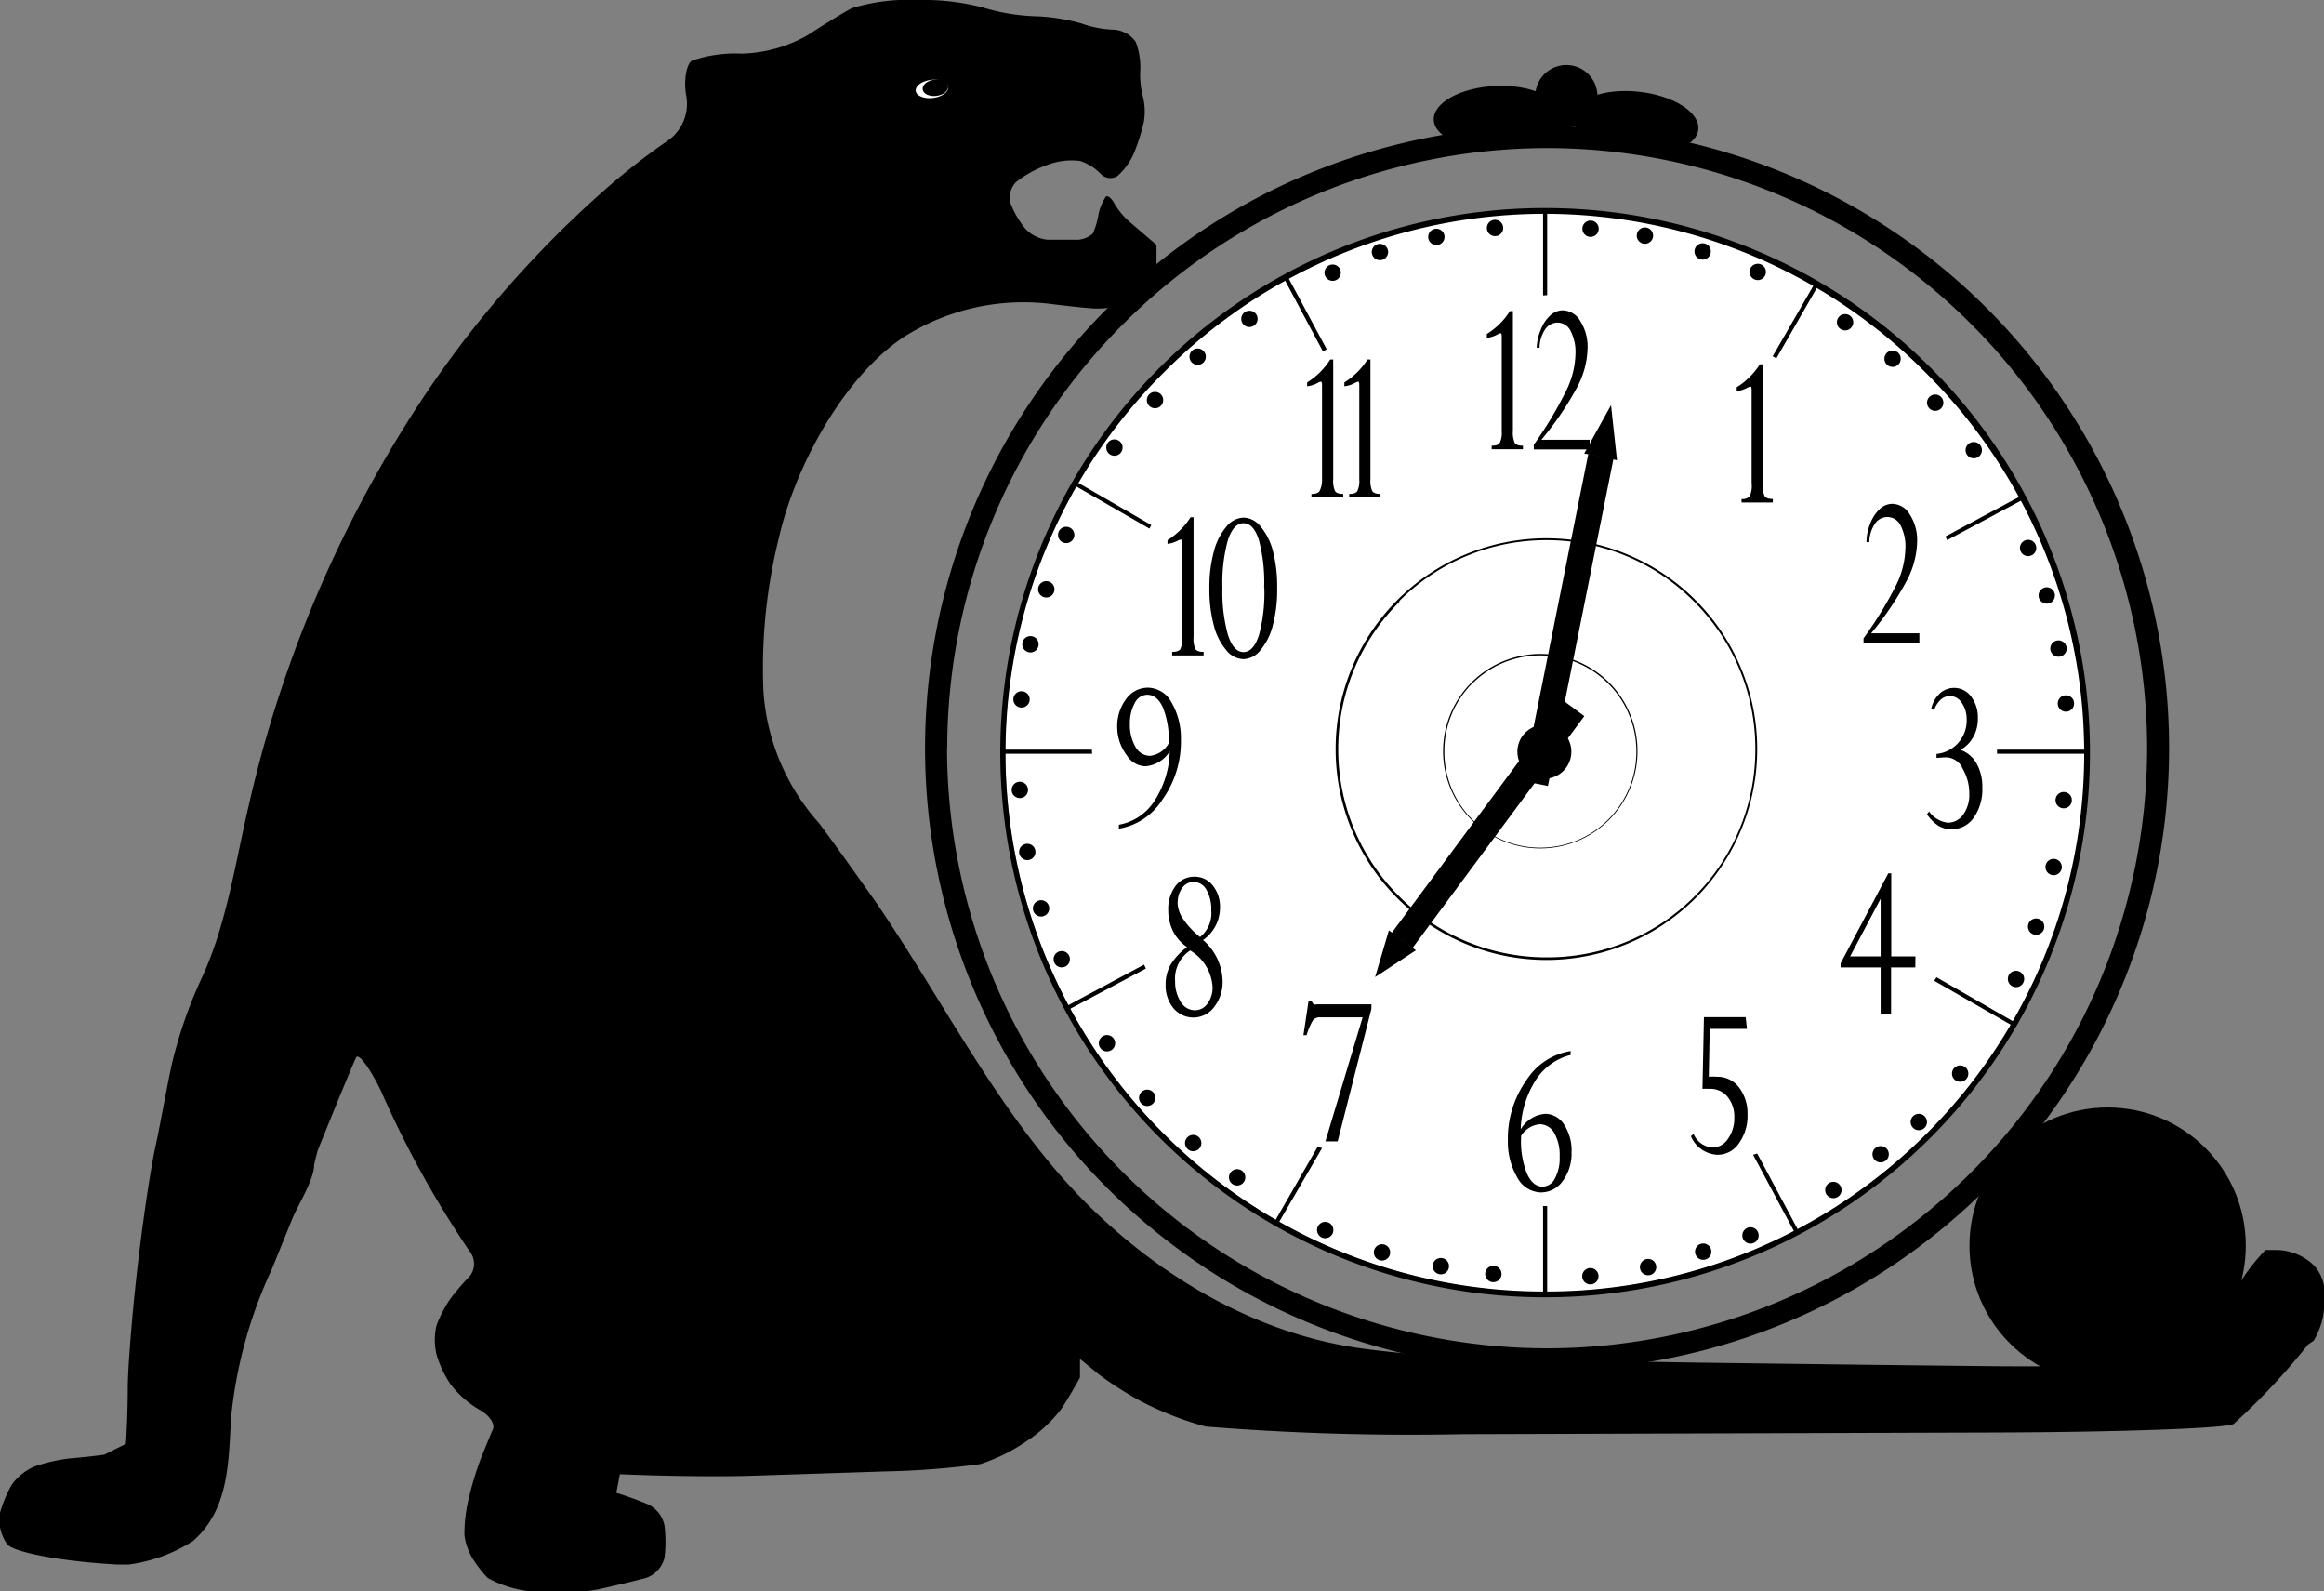 <svg xmlns="http://www.w3.org/2000/svg" viewBox="0 0 124.81 85.44"><rect x="0" y="0" width="124.81" height="85.44" fill="#808080" stroke="none"/><defs><style>.cls-1{fill:#fff;}</style></defs><title>Ресурс 16clock</title><g id="Слой_2" data-name="Слой 2"><g id="Layer_1" data-name="Layer 1"><circle cx="113.19" cy="66.88" r="7.42"/><ellipse cx="80.38" cy="6.29" rx="3.38" ry="1.67" transform="translate(-0.21 3.76) rotate(-2.68)"/><ellipse cx="87.86" cy="6.59" rx="1.67" ry="3.38" transform="translate(71.64 93.19) rotate(-83.69)"/><circle cx="84.12" cy="5.16" r="1.67"/><path d="M35.95,7.49a2.41,2.41,0,0,0,.91-2.31c-.16-.84,0-1.71.29-1.92a7.15,7.15,0,0,1,2.69-.38,7.53,7.53,0,0,0,3.55-1c.79-.52,1.85-1.17,2.35-1.44A10.39,10.39,0,0,1,49.25,0a12.87,12.87,0,0,1,3.5.39,10.82,10.82,0,0,0,2.79.48,10.45,10.45,0,0,1,2.54.39,5.73,5.73,0,0,0,1.63.33A1.55,1.55,0,0,1,61,2.26a3.83,3.83,0,0,1,.24,1.49,4.71,4.71,0,0,0,.14,1.44,3.29,3.29,0,0,1,.05,1.35,10.63,10.63,0,0,1-.53,1.68A3.49,3.49,0,0,1,60,9.46a.72.72,0,0,1-.91-.15A2.73,2.73,0,0,0,58,8.64a3.67,3.67,0,0,0-1.82.24,5.67,5.67,0,0,0-1.63.91,1.22,1.22,0,0,0-.29,1.1A4.93,4.93,0,0,0,55,12.2a1.85,1.85,0,0,0,1.25.67h1.44a1.35,1.35,0,0,0,1-.33A4.2,4.2,0,0,0,59,11.48a2.78,2.78,0,0,1,.38-.91c.1-.11.32.07.48.38A4,4,0,0,0,60.77,12l1.34,1.15v1a5.09,5.09,0,0,1-1.54,2.11,4.45,4.45,0,0,1-2,.29c-.66-.05-1.65-.17-2.21-.24a12,12,0,0,0-7.85,1.8c-3.25,2.18-5.82,7-6.67,10.73A29,29,0,0,0,41,37.1a11.78,11.78,0,0,0,3,7.11c1,1.35,2,2.76,3,4.17,3.36,4.9,6.08,10.31,10,14.79,4.1,4.66,9.85,8.36,16.08,9.22a55.21,55.21,0,0,0,5.86.48c3.22.11,8.82.24,12.43.29s10.66.14,15.65.19,9.48-.12,10-.38a6.69,6.69,0,0,0,1.82-1.82c.5-.74,1.15-1.75,1.44-2.26a10.62,10.62,0,0,1,1.39-1.78h.58a2.94,2.94,0,0,1,2,.81,2.16,2.16,0,0,1,.58,1.29v.67a4,4,0,0,1-.58,2.11l-.29.19a36.17,36.17,0,0,1-4,4.27c-.42.24-6.18.44-12.79.46L78.55,77a137.36,137.36,0,0,1-13.8-.41,17.27,17.27,0,0,1-3.46-1.35A18.62,18.62,0,0,1,59,73.78c-.35-.29-.8-.66-1-.82v1c-.26.48-.7,1.23-1,1.68a7.65,7.65,0,0,1-1.92,1.77,9.54,9.54,0,0,1-2.45,1.2,45.15,45.15,0,0,1-5.09.39l-7.39.24c-1.82.05-4.91,0-6.86-.09l-.19,1c.53.16,1.3.44,1.73.63a1.61,1.61,0,0,1,.86,1.15,7.15,7.15,0,0,1,0,1.68,1.53,1.53,0,0,1-1,1.11c-.48.13-1.64.41-2.6.62a11.85,11.85,0,0,1-3.6.1,6.14,6.14,0,0,1-2.3-.72,6.89,6.89,0,0,1-.82-1.06,3.29,3.29,0,0,1-.43-1.25,8.36,8.36,0,0,1,.19-1.78,17.86,17.86,0,0,1,.67-2.26c.24-.6.54-1.34.67-1.63s-.19-.76-.72-1.05a5.39,5.39,0,0,1-1.54-1.35,5.78,5.78,0,0,1-.77-1.63,3.41,3.41,0,0,1,0-1.54,6.52,6.52,0,0,1,.72-1.4,11.39,11.39,0,0,1,1.06-1.24,1.08,1.08,0,0,0,0-1.35,53.48,53.48,0,0,1-4.75-8.59c-.6-1.24-1.21-2.06-1.34-1.82s-1.06,2.5-2.07,5l-.1.38-.09.39c0,.8-.86,2.14-1.17,2.89L14.6,68.14A24.53,24.53,0,0,0,12.42,76c-.16,2.4-.07,5-2.06,6.74A8.52,8.52,0,0,1,6.91,84H6.33c-3-.16-5.63-.66-5.95-1.1A2.26,2.26,0,0,1,0,81.22a6.79,6.79,0,0,1,.62-1.49,2.89,2.89,0,0,1,1.25-1,8.76,8.76,0,0,1,2-.44c.63-.05,1.41-.14,1.73-.19l.58-.29.58-.29c.05-.64.1-2,.1-3s.22-3.77.48-6.1.69-5.39,1-6.82S9,58.12,9.26,57a24.53,24.53,0,0,1,1.54-4.42c1.37-2.91,1.83-6.24,2.56-9.34a66.24,66.24,0,0,1,8.43-20.44,57,57,0,0,1,11.14-13A37.62,37.62,0,0,1,35.95,7.49Z"/><path d="M49.68,40.17A33.41,33.41,0,0,1,83.09,6.77h0a33.4,33.4,0,0,1,33.4,33.4h0a33.4,33.4,0,0,1-33.4,33.4h0a33.41,33.41,0,0,1-33.41-33.4Zm1.18,0A32.26,32.26,0,0,0,83.09,72.39h0a32.26,32.26,0,0,0,32.22-32.22h0A32.26,32.26,0,0,0,83.09,7.95h0A32.26,32.26,0,0,0,50.87,40.17Z"/><circle class="cls-1" cx="82.99" cy="40.37" r="29"/><path d="M53.72,40.41A29.24,29.24,0,0,1,83,11.17h0a29.24,29.24,0,0,1,29.24,29.24h0A29.24,29.24,0,0,1,83,69.65h0A29.24,29.24,0,0,1,53.72,40.41ZM62.5,20A28.84,28.84,0,0,0,54,40.41h0A28.84,28.84,0,0,0,62.5,60.87h0A28.84,28.84,0,0,0,83,69.34h0a28.84,28.84,0,0,0,20.46-8.47h0a28.84,28.84,0,0,0,8.47-20.46h0A28.84,28.84,0,0,0,103.41,20h0A28.83,28.83,0,0,0,83,11.48h0A28.84,28.84,0,0,0,62.5,20Z"/><path d="M71.73,40.22A11.32,11.32,0,0,1,83.05,28.9h0A11.32,11.32,0,0,1,94.37,40.22h0A11.32,11.32,0,0,1,83.05,51.54h0A11.32,11.32,0,0,1,71.73,40.22Zm3.42-7.9a11.14,11.14,0,0,0-3.28,7.9h0a11.14,11.14,0,0,0,3.28,7.91h0a11.15,11.15,0,0,0,7.9,3.27h0A11.15,11.15,0,0,0,91,48.13h0a11.14,11.14,0,0,0,3.27-7.91h0A11.14,11.14,0,0,0,91,32.32h0A11.15,11.15,0,0,0,83.05,29h0a11.14,11.14,0,0,0-7.9,3.27Z"/><path d="M77.5,40.33a5.22,5.22,0,0,1,5.22-5.22h0a5.22,5.22,0,0,1,5.22,5.22h0a5.22,5.22,0,0,1-5.22,5.22h0a5.22,5.22,0,0,1-5.22-5.22Zm1.58-3.65a5.14,5.14,0,0,0-1.51,3.65h0A5.14,5.14,0,0,0,79.07,44h0a5.14,5.14,0,0,0,3.65,1.51h0A5.14,5.14,0,0,0,86.37,44h0a5.14,5.14,0,0,0,1.51-3.65h0a5.14,5.14,0,0,0-1.51-3.65h0a5.14,5.14,0,0,0-3.65-1.51h0a5.14,5.14,0,0,0-3.65,1.51Z"/><circle cx="82.94" cy="40.36" r="1.45"/><path d="M83.09,15.85v-4.6h-.22v4.61Z"/><path d="M83.09,69.35v-4.6h-.22v4.61Z"/><path d="M104.57,29l4.06-2.17-.1-.2-4.05,2.17Z"/><path d="M61.44,51.79l-4.26,2.28.11.19L61.54,52Z"/><path d="M95.4,19.24l2.2-3.83-.19-.11L95.2,19.13Z"/><path d="M70.77,61.56l-2.41,4.19.19.11L71,61.64Z"/><path d="M94.15,62l2.27,4.24.2-.1-2.25-4.21Z"/><path d="M71.25,18.75l-2.11-3.93-.2.1,2.11,3.95Z"/><path d="M61.83,28.19l-4.07-2.35-.11.19,4.08,2.35Z"/><path d="M104,52.47l-.12.19,4.2,2.41.11-.19Z"/><path d="M58.64,40.25H53.8v.22h4.85C58.65,40.4,58.64,40.32,58.64,40.25Z"/><path d="M107.25,40.25c0,.07,0,.15,0,.22H112v-.22Z"/><path d="M100.49,34h2.59v.52h-3v-.25a20.83,20.83,0,0,0,1.74-2.83,4.69,4.69,0,0,0,.51-2,2.46,2.46,0,0,0-.26-1.23.79.79,0,0,0-1.37-.1,1.81,1.81,0,0,0-.31,1h-.15a2.67,2.67,0,0,1,.2-1,2.07,2.07,0,0,1,.51-.78,1,1,0,0,1,.68-.28,1.12,1.12,0,0,1,.94.58,2.54,2.54,0,0,1,.39,1.45,4.7,4.7,0,0,1-.56,2.1A16.81,16.81,0,0,1,100.49,34Z"/><path d="M80.65,23.14v-5c0-.17,0-.25-.08-.25l-.12.05a1.53,1.53,0,0,1-.6.2v-.21a3.84,3.84,0,0,0,1.24-1.23h.16v6.43a1.35,1.35,0,0,0,.1.65c.07.1.21.15.44.15v.19H80.11v-.19c.23,0,.38-.05.44-.16A1.3,1.3,0,0,0,80.65,23.14Z"/><path d="M82.78,23.61h2.59v.52h-3v-.25A21.19,21.19,0,0,0,84.1,21a4.67,4.67,0,0,0,.51-2,2.46,2.46,0,0,0-.26-1.23.78.78,0,0,0-.7-.45.8.8,0,0,0-.66.35,1.83,1.83,0,0,0-.31,1h-.15a2.63,2.63,0,0,1,.21-.95,2,2,0,0,1,.51-.78,1,1,0,0,1,.68-.28,1.12,1.12,0,0,1,.94.58,2.55,2.55,0,0,1,.39,1.45,4.69,4.69,0,0,1-.56,2.1A16.86,16.86,0,0,1,82.78,23.61Z"/><path d="M104,40.69v-.21a1.8,1.8,0,0,0,1.62-1.84,1.53,1.53,0,0,0-.26-.9.76.76,0,0,0-.64-.37.73.73,0,0,0-.5.2,1.33,1.33,0,0,0-.35.56l-.15-.09a1.56,1.56,0,0,1,.46-.81,1.13,1.13,0,0,1,1.68.17,1.83,1.83,0,0,1,.36,1.16,2,2,0,0,1-.24,1,1.79,1.79,0,0,1-.69.7v0a1.6,1.6,0,0,1,.86.73,2.49,2.49,0,0,1,.31,1.27A2.65,2.65,0,0,1,106,43.9a1.42,1.42,0,0,1-1.19.62,1.31,1.31,0,0,1-.7-.18,2.24,2.24,0,0,1-.62-.62l.11-.15a1.45,1.45,0,0,0,1,.6,1,1,0,0,0,.83-.43,1.79,1.79,0,0,0,.33-1.12,2.64,2.64,0,0,0-.36-1.36,1,1,0,0,0-.92-.6Z"/><path d="M102.86,51.94h-1.3v2.49H101V51.94H98.85v-.22l2.56-4.83h.16v4.46h1.3Zm-3.5-.59H101v-3.1Z"/><path d="M93.82,55.24h-2l-.05,2.57a2.22,2.22,0,0,1,.42,0,1.45,1.45,0,0,1,1.21.58,2.3,2.3,0,0,1,.45,1.45,2.51,2.51,0,0,1-.46,1.54,1.38,1.38,0,0,1-1.15.62,1.63,1.63,0,0,1-1.43-1l.14-.12a1.21,1.21,0,0,0,1,.73,1,1,0,0,0,.85-.47,1.87,1.87,0,0,0,.34-1.14,1.67,1.67,0,0,0-.36-1.11,1.19,1.19,0,0,0-1-.43,2.14,2.14,0,0,0-.35,0l.08-3.85h2.24Z"/><path d="M84.35,56.43v.21A3.11,3.11,0,0,0,82.47,58a5.2,5.2,0,0,0-.8,2.63A1.69,1.69,0,0,1,83,59.8a1.22,1.22,0,0,1,1,.58,2.53,2.53,0,0,1,.4,1.48,2.47,2.47,0,0,1-.47,1.54,1.43,1.43,0,0,1-1.17.62,1.48,1.48,0,0,1-1.28-.81,3.8,3.8,0,0,1-.5-2,5.4,5.4,0,0,1,1-3.22A3.46,3.46,0,0,1,84.35,56.43Zm-.59,5.66a2.38,2.38,0,0,0-.29-1.26.89.89,0,0,0-.78-.47,1.33,1.33,0,0,0-1,.62v.09A4.67,4.67,0,0,0,82,63q.32.71.85.71a.76.76,0,0,0,.66-.45A2.27,2.27,0,0,0,83.76,62.09Z"/><path d="M70.17,55.58H70l.28-1.86h.16a.34.34,0,0,0,.12.2.36.36,0,0,0,.18,0h2.91v.25l-1.81,7.11h-.66l2-6.66h-2.3a.46.46,0,0,0-.37.16A3.55,3.55,0,0,0,70.17,55.58Z"/><path d="M65.66,52.67a2.17,2.17,0,0,1-.45,1.39,1.39,1.39,0,0,1-2.19.07,1.91,1.91,0,0,1-.42-1.28,2.11,2.11,0,0,1,.27-1.06,3.29,3.29,0,0,1,.88-.94A2.32,2.32,0,0,1,63,50a2.52,2.52,0,0,1-.26-1.13,2.06,2.06,0,0,1,.39-1.3,1.24,1.24,0,0,1,1-.5,1.22,1.22,0,0,1,1,.47,1.81,1.81,0,0,1,.39,1.19,2.11,2.11,0,0,1-.91,1.74A3,3,0,0,1,65.66,52.67Zm-2.55,0a2,2,0,0,0,.3,1.12.89.89,0,0,0,.76.45.82.82,0,0,0,.68-.36,1.45,1.45,0,0,0,.27-.9,2.46,2.46,0,0,0-1.2-1.95A1.8,1.8,0,0,0,63.11,52.69Zm.13-4.26a1.61,1.61,0,0,0,.28.9,4.44,4.44,0,0,0,.93,1,1.64,1.64,0,0,0,.6-1.43,2.08,2.08,0,0,0-.26-1.11.79.79,0,0,0-.69-.42.75.75,0,0,0-.61.32A1.28,1.28,0,0,0,63.25,48.43Z"/><path d="M60.09,44.49v-.21A2.86,2.86,0,0,0,62,43a5.1,5.1,0,0,0,.82-2.66,1.7,1.7,0,0,1-1.3.8,1.21,1.21,0,0,1-1-.58A2.51,2.51,0,0,1,60,39.07a2.42,2.42,0,0,1,.47-1.53,1.44,1.44,0,0,1,1.18-.62,1.47,1.47,0,0,1,1.27.8,3.8,3.8,0,0,1,.5,2,5.35,5.35,0,0,1-1,3.22A3.42,3.42,0,0,1,60.09,44.49Zm.59-5.65a2.37,2.37,0,0,0,.3,1.26.9.9,0,0,0,.79.48,1.32,1.32,0,0,0,1-.68A4.78,4.78,0,0,0,62.46,38c-.21-.47-.5-.7-.85-.7a.77.77,0,0,0-.67.45A2.24,2.24,0,0,0,60.68,38.84Z"/><path d="M63.49,34.22v-5c0-.17,0-.25-.08-.25L63.3,29a1.58,1.58,0,0,1-.6.2V29a3.91,3.91,0,0,0,1.24-1.23h.16v6.43a1.33,1.33,0,0,0,.1.65c.07.1.21.15.44.15v.19H62.95V35c.23,0,.37-.05.44-.15A1.36,1.36,0,0,0,63.49,34.22Z"/><path d="M68.59,31.56a7.47,7.47,0,0,1-.23,2,3.36,3.36,0,0,1-.66,1.34,1.23,1.23,0,0,1-.92.49,1.24,1.24,0,0,1-.93-.49,3.32,3.32,0,0,1-.67-1.35,7.61,7.61,0,0,1-.23-2,7.27,7.27,0,0,1,.24-1.94,3.31,3.31,0,0,1,.67-1.33,1.24,1.24,0,0,1,.93-.49,1.22,1.22,0,0,1,.92.49,3.35,3.35,0,0,1,.66,1.34A7.44,7.44,0,0,1,68.59,31.56Zm-.7,0A8.78,8.78,0,0,0,67.61,29c-.19-.61-.47-.91-.83-.91s-.64.31-.84.92a8.65,8.65,0,0,0-.29,2.54,8.62,8.62,0,0,0,.3,2.55q.3.91.83.91t.83-.9A8.68,8.68,0,0,0,67.9,31.56Z"/><path d="M71,25.74v-5c0-.17,0-.25-.08-.25l-.12.05a1.55,1.55,0,0,1-.6.2v-.21a3.88,3.88,0,0,0,1.24-1.23h.16v6.42a1.34,1.34,0,0,0,.1.65c.07.1.22.15.44.15v.19H70.43v-.19c.23,0,.37-.05.44-.16A1.34,1.34,0,0,0,71,25.74Z"/><path d="M73,25.74v-5c0-.17,0-.25-.08-.25l-.12.05a1.53,1.53,0,0,1-.6.2v-.21a3.86,3.86,0,0,0,1.24-1.23h.16v6.42a1.34,1.34,0,0,0,.1.65c.07.1.22.15.44.15v.19H72.46v-.19c.23,0,.37-.05.44-.16A1.33,1.33,0,0,0,73,25.74Z"/><path d="M94.07,25.94V21c0-.17,0-.25-.08-.25l-.12.05a1.55,1.55,0,0,1-.6.2v-.21a3.88,3.88,0,0,0,1.24-1.23h.16v6.43a1.32,1.32,0,0,0,.1.65c.07.1.21.15.44.15v.19H93.53v-.19a.51.51,0,0,0,.44-.15A1.36,1.36,0,0,0,94.07,25.94Z"/><rect x="72.15" y="43.58" width="15.51" height="1.38" transform="translate(-3.23 82.11) rotate(-53.46)"/><polygon points="76.04 51.02 73.85 52.46 74.59 49.95 76.04 51.02"/><polygon points="81.78 41.93 83.13 42.2 86.65 24.64 85.3 24.37 81.78 41.93"/><polygon points="85.08 24.35 86.52 21.75 86.84 24.71 85.08 24.35"/><circle cx="80.29" cy="12.24" r="0.44"/><circle cx="85.42" cy="12.28" r="0.44"/><circle cx="88.34" cy="12.65" r="0.44"/><circle cx="94.4" cy="14.6" r="0.44"/><circle cx="99.09" cy="17.3" r="0.44"/><circle cx="101.64" cy="19.26" r="0.44"/><circle cx="103.93" cy="21.62" r="0.44"/><circle cx="106" cy="24.17" r="0.44"/><circle cx="108.92" cy="29.42" r="0.44"/><circle cx="109.92" cy="31.97" r="0.44"/><circle cx="110.55" cy="34.82" r="0.44"/><circle cx="110.95" cy="37.77" r="0.44"/><circle cx="91.44" cy="13.5" r="0.44"/><circle cx="71.57" cy="14.64" r="0.44"/><circle cx="74.11" cy="13.53" r="0.44"/><circle cx="67.1" cy="17.12" r="0.44"/><circle cx="64.32" cy="19.15" r="0.44"/><circle cx="62.03" cy="21.48" r="0.44"/><circle cx="59.85" cy="24.03" r="0.44"/><circle cx="57.26" cy="28.72" r="0.44"/><circle cx="56.19" cy="31.64" r="0.44"/><circle cx="55.34" cy="34.59" r="0.44"/><circle cx="54.86" cy="37.55" r="0.44"/><circle cx="77.14" cy="12.72" r="0.44"/><circle cx="85.41" cy="68.52" r="0.44"/><circle cx="80.2" cy="68.4" r="0.44"/><circle cx="77.38" cy="67.98" r="0.44"/><circle cx="71.17" cy="66.04" r="0.44"/><circle cx="66.44" cy="63.21" r="0.44"/><circle cx="64.08" cy="61.37" r="0.44"/><circle cx="61.61" cy="58.94" r="0.44"/><circle cx="59.45" cy="56.01" r="0.44"/><circle cx="57.02" cy="51.5" r="0.44"/><circle cx="55.91" cy="48.77" r="0.44"/><circle cx="55.17" cy="45.74" r="0.44"/><circle cx="54.77" cy="42.41" r="0.44"/><circle cx="74.22" cy="67.24" r="0.44"/><circle cx="94.01" cy="66.33" r="0.44"/><circle cx="91.47" cy="67.2" r="0.44"/><circle cx="98.46" cy="63.89" r="0.44"/><circle cx="101" cy="61.97" r="0.44"/><circle cx="103.05" cy="60.24" r="0.44"/><circle cx="105.27" cy="57.64" r="0.44"/><circle cx="108.27" cy="52.56" r="0.44"/><circle cx="109.35" cy="49.75" r="0.44"/><circle cx="110.29" cy="46.55" r="0.44"/><circle cx="110.83" cy="42.96" r="0.44"/><circle cx="88.51" cy="68.03" r="0.44"/><ellipse class="cls-1" cx="50.05" cy="4.77" rx="0.88" ry="0.49" transform="translate(-0.2 6.34) rotate(-7.23)"/><ellipse cx="50.24" cy="4.72" rx="0.69" ry="0.44" transform="translate(-0.2 6.3) rotate(-7.17)"/></g></g></svg>